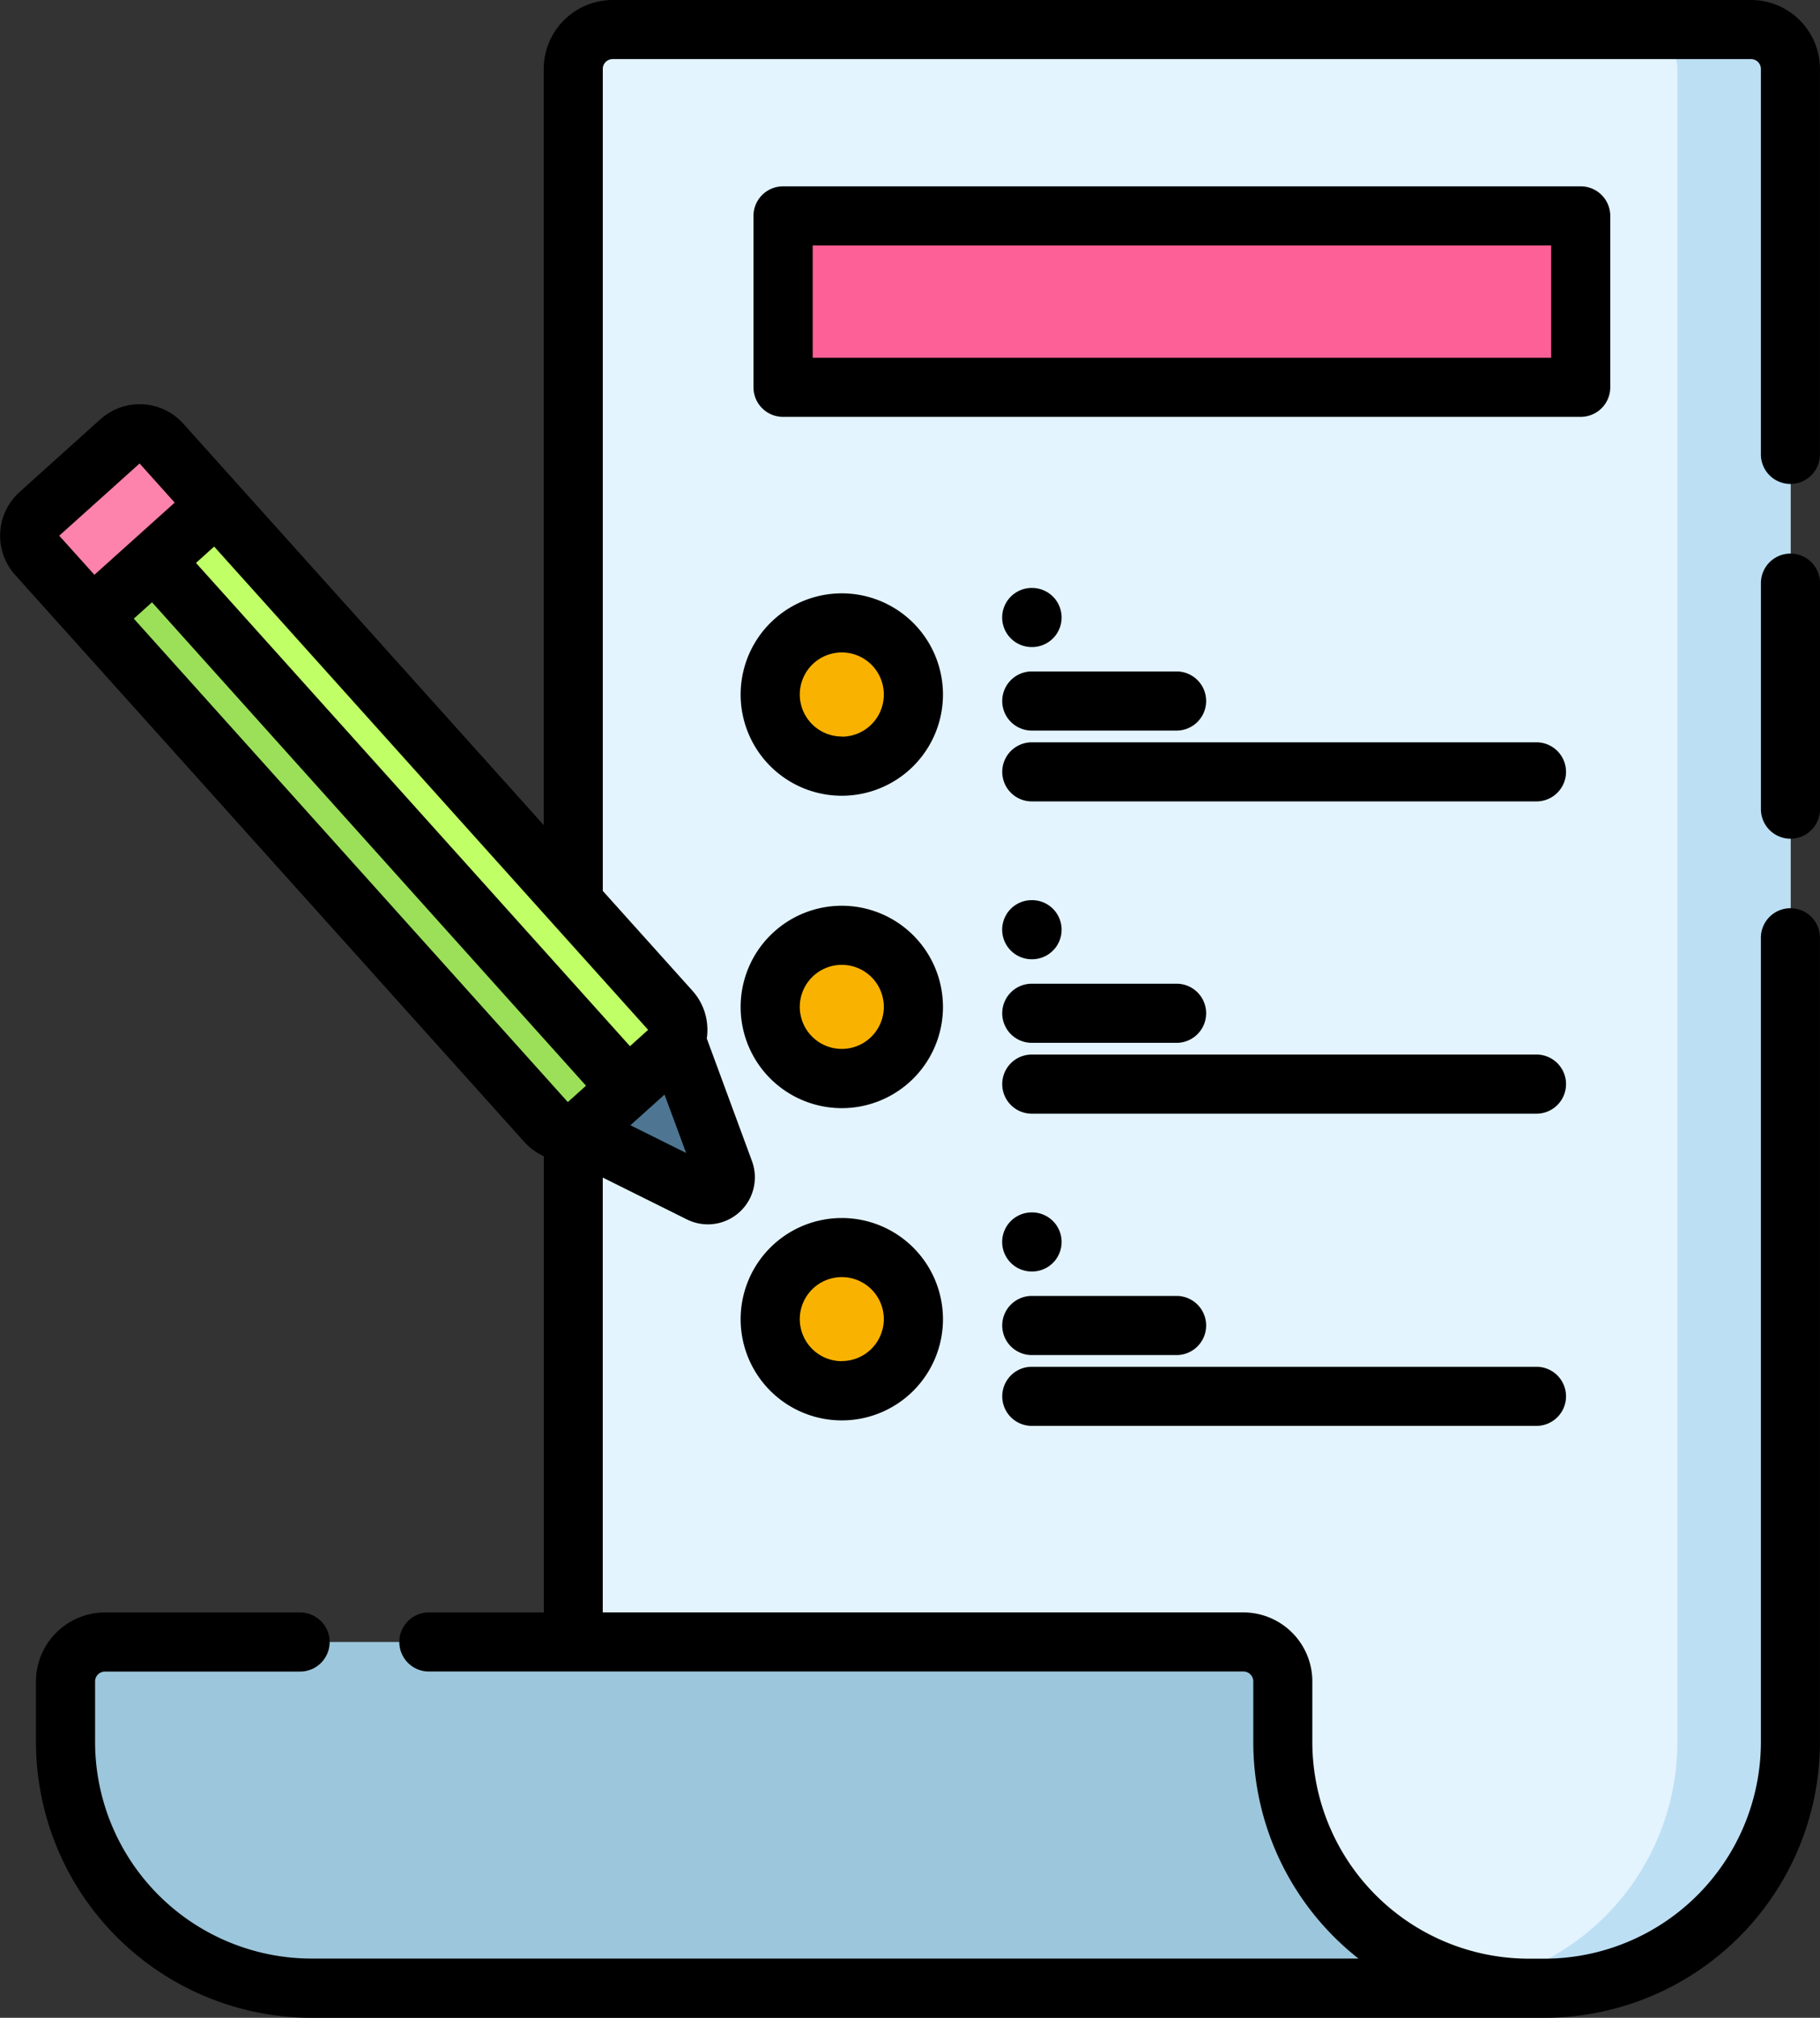 <svg xmlns="http://www.w3.org/2000/svg" width="53.973" height="59.818" viewBox="0 0 53.973 59.818">
  <rect x="0" y="0" width="53.973" height="59.818" fill="#333333" stroke="none"/>
  <g id="plan_1_" data-name="plan (1)" transform="translate(-0.5 0)">
    <path id="Trazado_5199" data-name="Trazado 5199" d="M146.012,8.668v56.9h28.8a7.3,7.3,0,0,0,7.3-7.3V8.668A1.168,1.168,0,0,0,180.94,7.5H147.18a1.168,1.168,0,0,0-1.168,1.168Zm0,0" transform="translate(-128.512 -6.624)" fill="#e3f4ff"/>
    <path id="Trazado_5200" data-name="Trazado 5200" d="M374.467,8.668v49.6a7.3,7.3,0,0,1-7.3,7.3h-3.354a7.3,7.3,0,0,0,7.3-7.3V8.668A1.169,1.169,0,0,0,369.945,7.5H373.3A1.169,1.169,0,0,1,374.467,8.668Zm0,0" transform="translate(-320.87 -6.624)" fill="#bddff4"/>
    <path id="Trazado_5201" data-name="Trazado 5201" d="M52.068,416.645a1.168,1.168,0,0,1,1.168,1.168v1.8a7.3,7.3,0,0,0,7.3,7.3h-36.1a7.3,7.3,0,0,1-7.3-7.3v-1.8a1.168,1.168,0,0,1,1.168-1.168Zm0,0" transform="translate(-14.693 -367.968)" fill="#9cc6db"/>
    <g id="Grupo_1710" data-name="Grupo 1710" transform="translate(23.342 18.472)">
      <path id="Trazado_5202" data-name="Trazado 5202" d="M200.256,160.228a2.122,2.122,0,1,1-2.122-2.122A2.122,2.122,0,0,1,200.256,160.228Zm0,0" transform="translate(-196.012 -158.106)" fill="#f9b200"/>
      <path id="Trazado_5203" data-name="Trazado 5203" d="M200.256,239.454a2.122,2.122,0,1,1-2.122-2.122A2.122,2.122,0,0,1,200.256,239.454Zm0,0" transform="translate(-196.012 -228.076)" fill="#f9b200"/>
      <path id="Trazado_5204" data-name="Trazado 5204" d="M200.256,318.681a2.122,2.122,0,1,1-2.122-2.122A2.122,2.122,0,0,1,200.256,318.681Zm0,0" transform="translate(-196.012 -298.047)" fill="#f9b200"/>
    </g>
    <path id="Trazado_5205" data-name="Trazado 5205" d="M199.258,54.785h23.655v5.082H199.258Zm0,0" transform="translate(-175.537 -48.385)" fill="#fd6096"/>
    <path id="Trazado_5206" data-name="Trazado 5206" d="M146.043,266.2l3.762,1.87a.518.518,0,0,0,.716-.643l-1.458-3.941Zm0,0" transform="translate(-128.539 -232.701)" fill="#4e7693"/>
    <path id="Trazado_5207" data-name="Trazado 5207" d="M23.31,130.471l-15.1-16.81a.862.862,0,0,1,.065-1.218l2.4-2.158a.862.862,0,0,1,1.218.065L27,127.16a.862.862,0,0,1-.065,1.219l-2.4,2.158a.862.862,0,0,1-1.218-.065Zm0,0" transform="translate(-6.615 -97.206)" fill="#c0ff66"/>
    <path id="Trazado_5208" data-name="Trazado 5208" d="M23.31,140.3l-15.1-16.81a.862.862,0,0,1,.065-1.218l1.2-1.079L25.73,139.284l-1.2,1.079a.862.862,0,0,1-1.218-.065Zm0,0" transform="translate(-6.615 -107.032)" fill="#9be058"/>
    <path id="Trazado_5209" data-name="Trazado 5209" d="M9.849,115.483l-1.636-1.821a.863.863,0,0,1,.065-1.218l2.4-2.158a.862.862,0,0,1,1.218.065l1.636,1.82Zm0,0" transform="translate(-6.617 -97.206)" fill="#fd82ac"/>
    <path id="Trazado_5210" data-name="Trazado 5210" d="M52.429,0H18.669a2.047,2.047,0,0,0-2.045,2.045V24.46L5.935,12.559a1.739,1.739,0,0,0-2.456-.131l-2.4,2.159a1.741,1.741,0,0,0-.131,2.456l15.1,16.809a1.733,1.733,0,0,0,.581.424V47.8H13.218a.876.876,0,0,0,0,1.752H37.375a.292.292,0,0,1,.292.292v1.8a8.161,8.161,0,0,0,3.12,6.418H9.739A6.426,6.426,0,0,1,3.32,51.646v-1.8a.292.292,0,0,1,.292-.292H9.4a.876.876,0,0,0,0-1.752H3.612a2.047,2.047,0,0,0-2.045,2.045v1.8a8.181,8.181,0,0,0,8.172,8.171H46.3a8.181,8.181,0,0,0,8.172-8.171V27.8a.876.876,0,1,0-1.752,0V51.646A6.427,6.427,0,0,1,46.3,58.065h-.463a6.426,6.426,0,0,1-6.419-6.419v-1.8A2.047,2.047,0,0,0,37.375,47.8h-19V34.909l2.5,1.243A1.394,1.394,0,0,0,22.8,34.42L21.46,30.786c.008-.054.014-.108.016-.162a1.727,1.727,0,0,0-.443-1.255l-2.657-2.958V2.044a.292.292,0,0,1,.292-.292h33.76a.292.292,0,0,1,.292.292V13.471a.876.876,0,1,0,1.752,0V2.044A2.047,2.047,0,0,0,52.429,0ZM4.64,13.74,5.681,14.9,3.3,17.04,2.257,15.881Zm-.172,4.6.54-.485L17.878,32.186l-.539.485ZM19.195,33.358l1.012-.909.64,1.73Zm-.013-2.344L6.312,16.688l.539-.485L19.721,30.53Zm0,0" transform="translate(0 0)"/>
    <path id="Trazado_5211" data-name="Trazado 5211" d="M448.349,140.469a.876.876,0,0,0-.876.876v6.7a.876.876,0,0,0,1.753,0v-6.7A.876.876,0,0,0,448.349,140.469Zm0,0" transform="translate(-394.752 -124.058)"/>
    <path id="Trazado_5212" data-name="Trazado 5212" d="M191.51,150.6a3,3,0,1,0,3,3A3,3,0,0,0,191.51,150.6Zm0,4.244a1.246,1.246,0,1,1,1.246-1.245A1.247,1.247,0,0,1,191.51,154.849Zm0,0" transform="translate(-166.046 -133.01)"/>
    <path id="Trazado_5213" data-name="Trazado 5213" d="M255.774,172.132h4.294a.876.876,0,1,0,0-1.753h-4.294a.876.876,0,0,0,0,1.753Zm0,0" transform="translate(-224.676 -150.474)"/>
    <path id="Trazado_5214" data-name="Trazado 5214" d="M270.742,188.355H255.775a.876.876,0,0,0,0,1.752h14.967a.876.876,0,1,0,0-1.752Zm0,0" transform="translate(-224.677 -166.349)"/>
    <path id="Trazado_5215" data-name="Trazado 5215" d="M255.783,150.937h.006a.876.876,0,0,0-.005-1.752h-.015a.876.876,0,0,0,.014,1.752Zm0,0" transform="translate(-224.68 -131.755)"/>
    <path id="Trazado_5216" data-name="Trazado 5216" d="M191.51,229.832a3,3,0,1,0,3,3A3,3,0,0,0,191.51,229.832Zm0,4.244a1.246,1.246,0,1,1,1.246-1.246A1.247,1.247,0,0,1,191.51,234.076Zm0,0" transform="translate(-166.046 -202.981)"/>
    <path id="Trazado_5217" data-name="Trazado 5217" d="M255.774,251.358h4.294a.876.876,0,1,0,0-1.753h-4.294a.876.876,0,0,0,0,1.753Zm0,0" transform="translate(-224.676 -220.443)"/>
    <path id="Trazado_5218" data-name="Trazado 5218" d="M270.742,267.582H255.775a.876.876,0,0,0,0,1.753h14.967a.876.876,0,0,0,0-1.753Zm0,0" transform="translate(-224.677 -236.32)"/>
    <path id="Trazado_5219" data-name="Trazado 5219" d="M255.783,230.158h.006a.876.876,0,0,0-.005-1.752h-.015a.876.876,0,0,0,.014,1.752Zm0,0" transform="translate(-224.68 -201.721)"/>
    <path id="Trazado_5220" data-name="Trazado 5220" d="M191.51,309.059a3,3,0,1,0,3,3A3,3,0,0,0,191.51,309.059Zm0,4.244a1.246,1.246,0,1,1,1.246-1.245A1.247,1.247,0,0,1,191.51,313.3Zm0,0" transform="translate(-166.046 -272.951)"/>
    <path id="Trazado_5221" data-name="Trazado 5221" d="M255.774,330.585h4.294a.876.876,0,0,0,0-1.753h-4.294a.876.876,0,0,0,0,1.753Zm0,0" transform="translate(-224.676 -290.414)"/>
    <path id="Trazado_5222" data-name="Trazado 5222" d="M255.774,348.561h14.967a.876.876,0,0,0,0-1.752H255.774a.876.876,0,0,0,0,1.752Zm0,0" transform="translate(-224.676 -306.291)"/>
    <path id="Trazado_5223" data-name="Trazado 5223" d="M255.783,309.389h.006a.876.876,0,0,0-.005-1.752h-.015a.876.876,0,0,0,.014,1.752Zm0,0" transform="translate(-224.68 -271.695)"/>
    <path id="Trazado_5224" data-name="Trazado 5224" d="M217.165,53.243V48.161a.876.876,0,0,0-.876-.876H192.633a.876.876,0,0,0-.876.876v5.082a.876.876,0,0,0,.876.876h23.655A.876.876,0,0,0,217.165,53.243Zm-1.752-.876h-21.9V49.038h21.9Zm0,0" transform="translate(-168.912 -41.761)"/>
  </g>
</svg>
